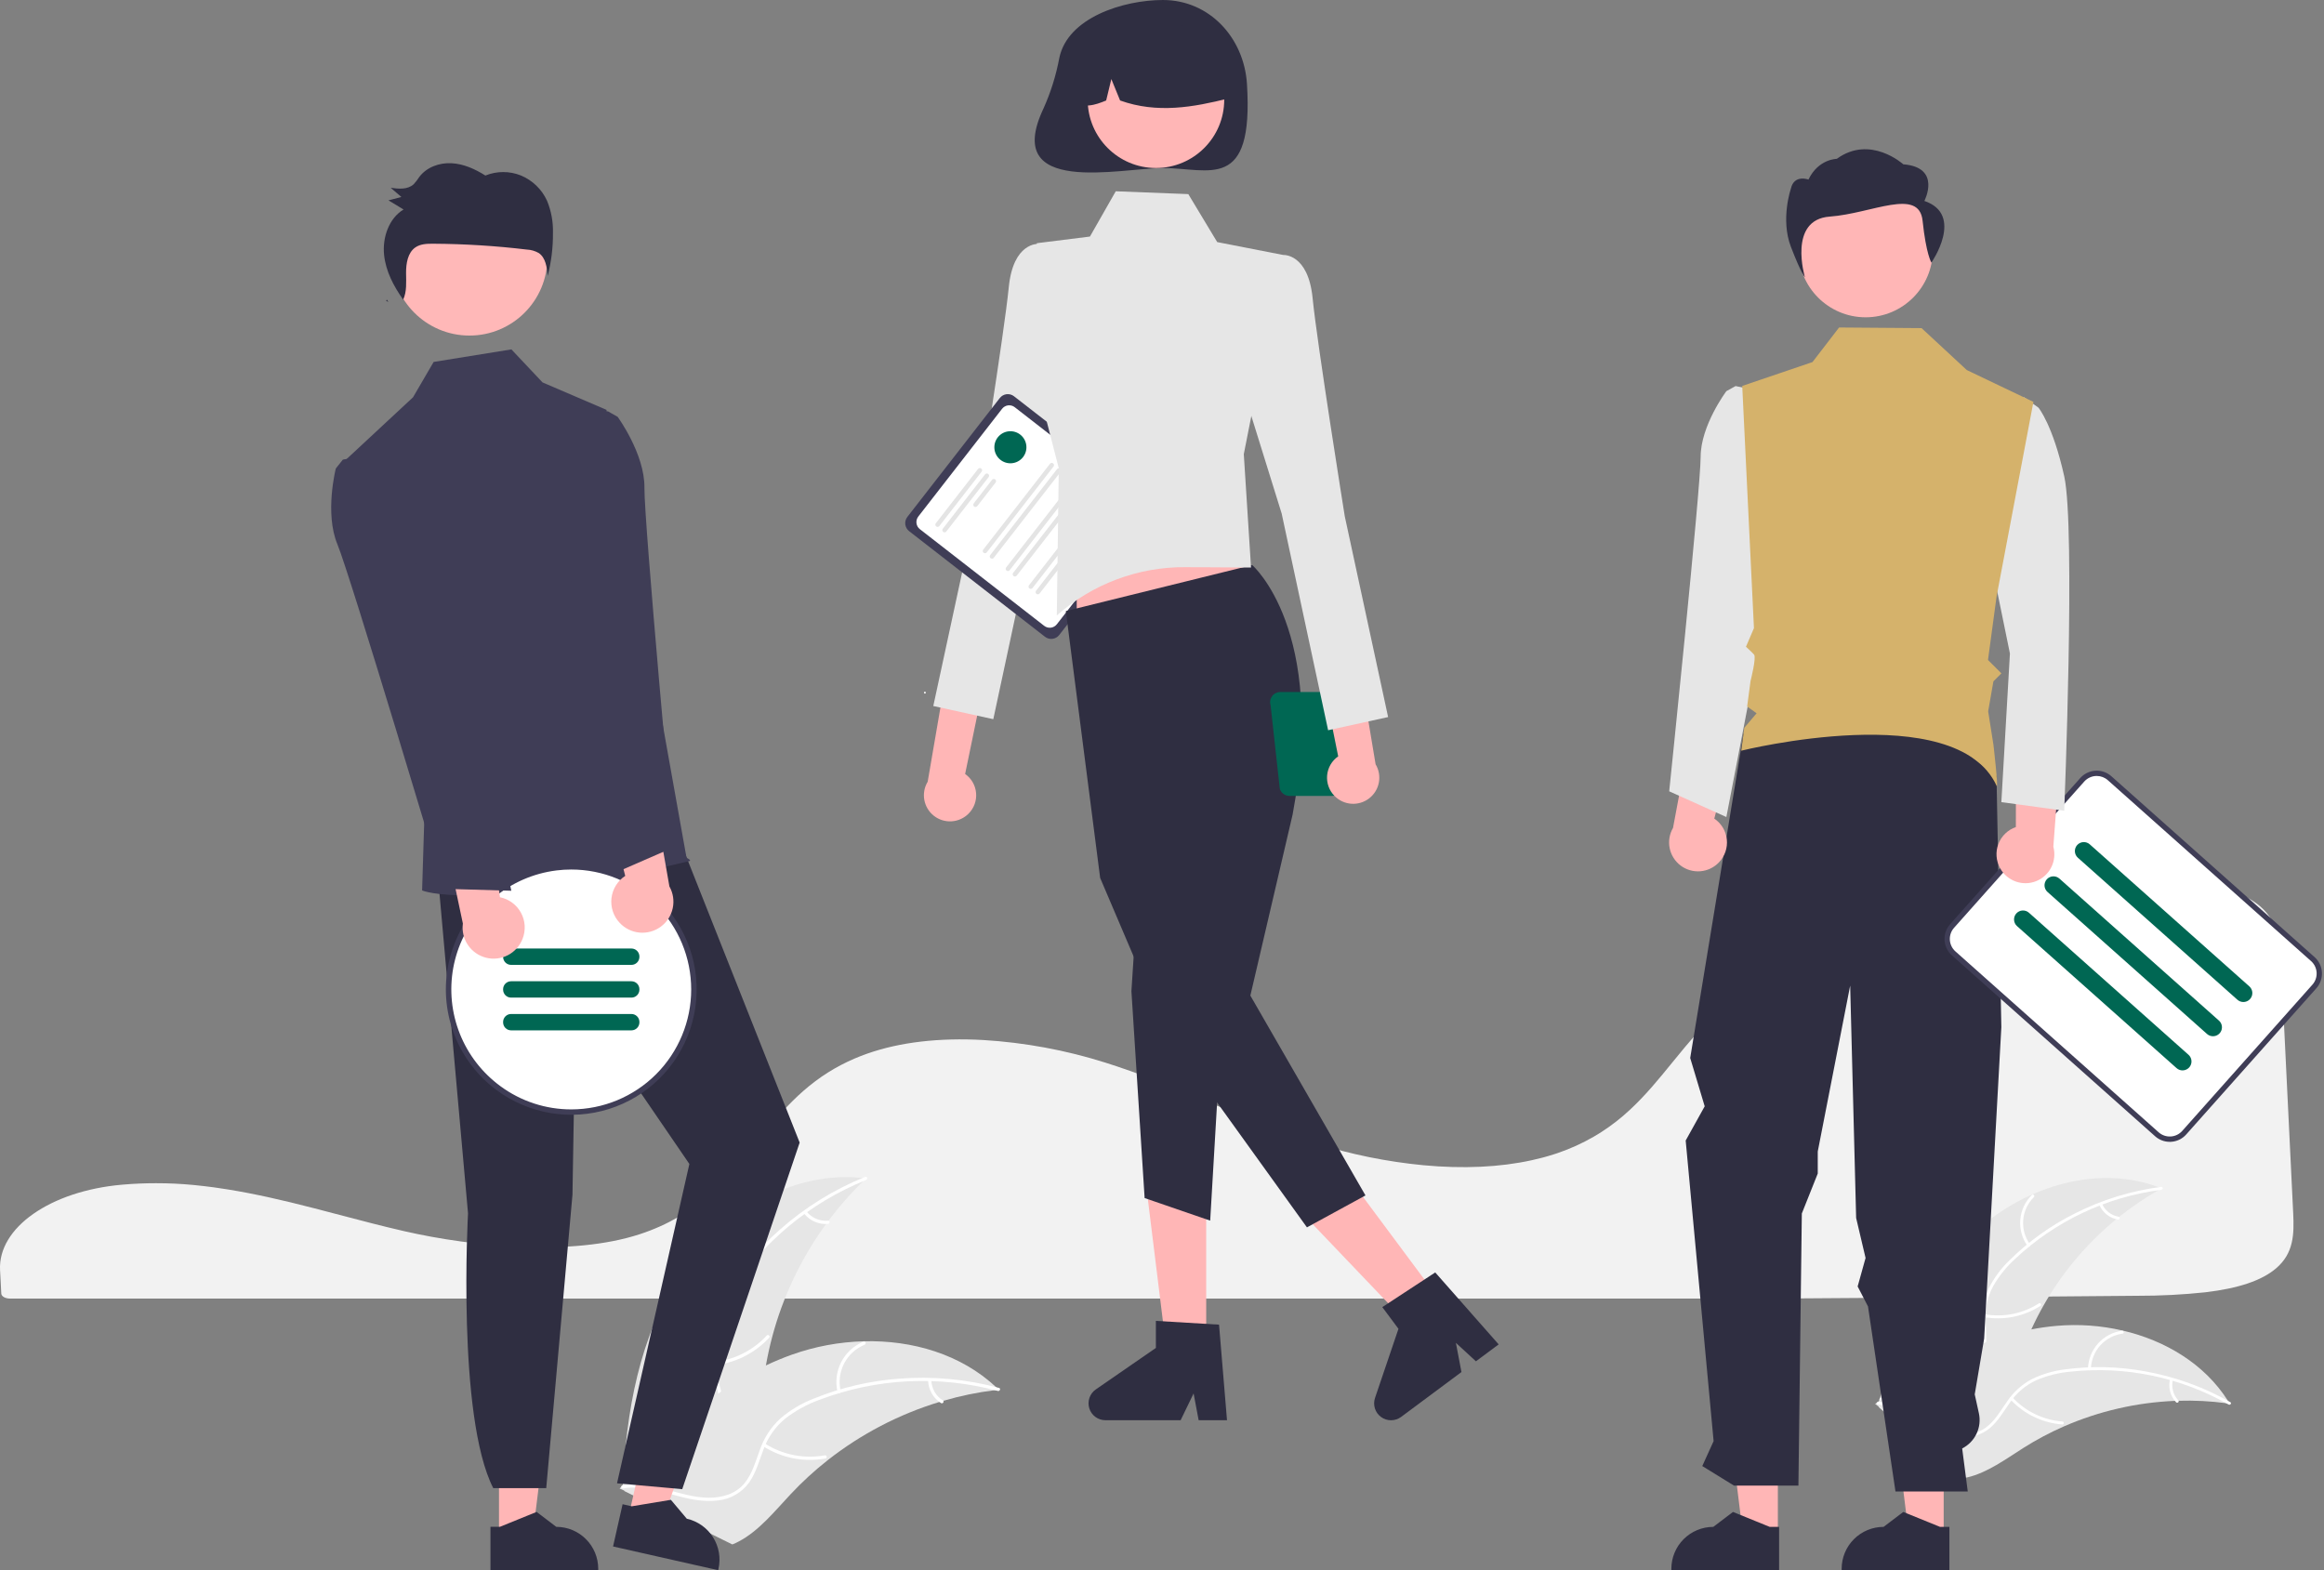<svg fill="none" save-fill="" version="1.1" viewBox="0 0 296 200" xmlns="http://www.w3.org/2000/svg">
 <rect x="0" y="0" width="296" height="200" fill="#808080" stroke="none"/>
 <g clip-path="url(#clip0_198_2891)">
  <path d="m19.902 150.71c-1.404 0-2.812 0.058-4.186 0.175l-0.2 0.017c-9.115 0.806-15.783 5.48-15.509 10.874l0.053 0.976c0.035 0.616 0.072 1.279 0.103 2.014 0.017 0.363 0.511 0.641 1.127 0.641h224.22c15.808-0.096 31.559-0.216 46.813-0.359 2.861 6e-3 5.72-0.142 8.565-0.444 4.239-0.501 7.181-1.496 8.995-3.04h1e-3c2.256-1.915 2.327-4.326 2.191-7.05-0.278-5.501-0.554-11.28-0.829-17.041-0.243-5.078-0.485-10.142-0.727-14.99-0.149-2.877-0.482-5.417-3.044-7.358-2.777-2.099-7.842-3.163-15.054-3.163-0.087 0-0.174 0-0.262 1e-3 -22.602 0.08-44.997 7.852-55.727 19.339-1.236 1.322-2.387 2.738-3.5 4.108-1.646 2.024-3.347 4.115-5.376 5.986-1.1 1.027-2.288 1.953-3.552 2.768-0.087 0.061-0.187 0.125-0.292 0.186-0.241 0.158-0.494 0.309-0.739 0.444-1.44 0.832-2.957 1.521-4.529 2.059l-0.159 0.054c-0.12 0.042-0.249 0.085-0.379 0.124-0.908 0.292-1.852 0.544-2.797 0.748-4.09 0.901-8.741 1.117-13.822 0.641-4.667-0.448-9.274-1.387-13.744-2.8-4.706-1.488-9.111-3.342-13.37-5.135-1.872-0.788-3.807-1.602-5.74-2.374-0.363-0.145-0.72-0.287-1.083-0.429-2.36-0.92-4.501-1.68-6.542-2.323-5.059-1.599-10.296-2.569-15.592-2.888-5.621-0.308-10.575 0.273-14.72 1.721-1.142 0.398-2.255 0.878-3.329 1.435-4.91 2.55-7.936 6.312-10.863 9.951-3.641 4.526-7.406 9.207-14.84 11.634-8.578 2.802-21.099 1.638-29.958-0.387-2.785-0.637-5.567-1.369-8.257-2.078-1.087-0.286-2.174-0.57-3.262-0.852-2.138-0.552-3.888-0.975-5.507-1.332l-0.512-0.114c-0.285-0.062-0.57-0.124-0.86-0.183-1.923-0.404-3.714-0.721-5.477-0.971l-0.417-0.061c-0.836-0.11-1.618-0.202-2.386-0.279l-0.306-0.03c-1.503-0.143-3.058-0.215-4.616-0.215z" fill="#F2F2F2"/>
  <path d="m251.76 156.73c6.309-5.685 15.693-8.544 23.564-5.356-8.074 4.483-14.303 11.677-17.583 20.311-1.253 3.334-2.3 7.172-5.382 8.957-1.918 1.111-4.304 1.165-6.454 0.629-2.151-0.536-4.122-1.611-6.066-2.675l-0.553-0.013c2.483-8.121 6.165-16.168 12.474-21.853z" fill="#E6E6E6"/>
  <g fill="#fff">
   <path d="m275.28 151.55c-6.971 0.901-13.482 3.975-18.606 8.787-1.122 1.016-2.076 2.203-2.828 3.516-0.691 1.304-1.021 2.768-0.955 4.242 0.034 1.375 0.228 2.778-0.073 4.137-0.164 0.694-0.473 1.345-0.907 1.911-0.433 0.566-0.982 1.034-1.609 1.373-1.54 0.885-3.307 1.164-5.044 1.377-1.929 0.237-3.936 0.452-5.606 1.534-0.202 0.131-0.394-0.191-0.192-0.322 2.905-1.882 6.581-1.197 9.705-2.453 1.457-0.587 2.747-1.616 3.203-3.171 0.399-1.361 0.201-2.808 0.154-4.2-0.086-1.436 0.182-2.872 0.779-4.182 0.683-1.347 1.59-2.569 2.683-3.612 2.422-2.388 5.204-4.38 8.246-5.903 3.461-1.758 7.197-2.911 11.047-3.409 0.238-0.03 0.24 0.344 3e-3 0.375z"/>
   <path d="m258.23 158.69c-0.69-0.969-1.014-2.152-0.912-3.338 0.101-1.186 0.621-2.297 1.466-3.135 0.171-0.169 0.442 0.089 0.27 0.258-0.788 0.78-1.272 1.815-1.364 2.919-0.092 1.105 0.213 2.206 0.862 3.105 0.14 0.195-0.182 0.386-0.322 0.191z"/>
   <path d="m252.78 167.4c2.396 0.424 4.864-0.07 6.911-1.384 0.203-0.131 0.395 0.191 0.192 0.321-2.133 1.364-4.702 1.873-7.194 1.426-0.238-0.043-0.145-0.406 0.091-0.363z"/>
   <path d="m267.72 153.32c0.189 0.431 0.482 0.808 0.853 1.098 0.37 0.289 0.807 0.482 1.271 0.561 0.238 0.04 0.145 0.402-0.092 0.363-0.512-0.09-0.994-0.303-1.404-0.622s-0.736-0.734-0.95-1.208c-0.023-0.043-0.03-0.093-0.018-0.141 0.012-0.047 0.042-0.089 0.083-0.115 0.043-0.025 0.094-0.033 0.142-0.021s0.089 0.043 0.115 0.085z"/>
  </g>
  <path d="m283.99 178.79c-0.149-0.021-0.298-0.041-0.45-0.06-2.008-0.266-4.035-0.369-6.06-0.308-0.156 3e-3 -0.315 7e-3 -0.471 0.014-4.877 0.201-9.675 1.305-14.149 3.257-1.779 0.778-3.497 1.691-5.138 2.73-2.266 1.435-4.609 3.171-7.143 3.756-0.263 0.064-0.531 0.112-0.8 0.143l-10.468-9.064c-0.013-0.032-0.029-0.063-0.042-0.095l-0.435-0.343c0.081-0.06 0.166-0.119 0.247-0.179 0.047-0.035 0.096-0.067 0.143-0.102 0.032-0.023 0.064-0.045 0.091-0.067 0.011-8e-3 0.022-0.015 0.03-0.02 0.028-0.022 0.056-0.04 0.081-0.06 0.475-0.336 0.954-0.67 1.435-1.001 2e-3 -2e-3 2e-3 -2e-3 7e-3 -3e-3 3.645-2.557 7.581-4.673 11.725-6.303 0.124-0.047 0.251-0.096 0.38-0.139 1.866-0.694 3.786-1.234 5.74-1.615 1.071-0.205 2.151-0.356 3.237-0.452 2.807-0.243 5.634-0.043 8.379 0.593 5.47 1.269 10.474 4.273 13.438 8.958 0.076 0.12 0.149 0.238 0.223 0.36z" fill="#E6E6E6"/>
  <g fill="#fff">
   <path d="m283.85 178.9c-6.109-3.478-13.159-4.942-20.147-4.186-1.508 0.136-2.984 0.509-4.375 1.105-1.337 0.624-2.482 1.595-3.316 2.812-0.801 1.118-1.491 2.355-2.55 3.26-0.548 0.455-1.187 0.788-1.874 0.979s-1.406 0.234-2.111 0.127c-1.763-0.22-3.342-1.061-4.857-1.937-1.683-0.972-3.415-2.009-5.4-2.151-0.24-0.017-0.199-0.389 0.041-0.372 3.452 0.246 5.975 3.006 9.226 3.884 1.516 0.409 3.166 0.364 4.467-0.603 1.138-0.846 1.85-2.121 2.651-3.261 0.796-1.198 1.874-2.184 3.14-2.87 1.356-0.664 2.816-1.094 4.316-1.269 3.372-0.448 6.793-0.363 10.138 0.252 3.822 0.68 7.5 2.009 10.873 3.929 0.209 0.119-0.015 0.419-0.222 0.301z"/>
   <path d="m265.94 174.34c0.032-1.19 0.486-2.329 1.281-3.215s1.879-1.461 3.058-1.621c0.239-0.032 0.299 0.338 0.06 0.37-1.098 0.147-2.108 0.682-2.847 1.509-0.738 0.826-1.157 1.889-1.18 2.997-6e-3 0.241-0.378 0.199-0.372-0.04z"/>
   <path d="m256.34 178.01c1.657 1.781 3.925 2.872 6.351 3.056 0.24 0.018 0.2 0.39-0.04 0.372-2.525-0.196-4.882-1.336-6.603-3.193-0.164-0.178 0.129-0.411 0.292-0.235z"/>
   <path d="m276.75 175.77c-0.108 0.458-0.101 0.935 0.021 1.389 0.121 0.455 0.354 0.872 0.677 1.214 0.166 0.175-0.127 0.409-0.292 0.235-0.355-0.38-0.611-0.841-0.747-1.343-0.135-0.501-0.146-1.029-0.031-1.535 7e-3 -0.049 0.032-0.093 0.07-0.124 0.039-0.031 0.087-0.046 0.136-0.042 0.05 5e-3 0.095 0.03 0.126 0.069 0.031 0.038 0.045 0.088 0.04 0.137z"/>
  </g>
  <path d="m86.598 162.38c5.166-7.836 14.408-13.504 23.713-12.284-7.389 7.041-12.049 16.469-13.156 26.615-0.413 3.914-0.464 8.311-3.264 11.078-1.742 1.721-4.279 2.443-6.728 2.468-2.449 0.024-4.856-0.577-7.232-1.174l-0.595 0.14c0.397-9.377 2.096-19.007 7.262-26.843z" fill="#E6E6E6"/>
  <g fill="#fff">
   <path d="m110.31 150.3c-7.205 2.903-13.313 8.003-17.455 14.575-0.917 1.399-1.607 2.933-2.046 4.547-0.377 1.586-0.322 3.244 0.159 4.802 0.419 1.462 1.017 2.908 1.073 4.446 0.017 0.787-0.132 1.57-0.439 2.296-0.306 0.725-0.763 1.378-1.339 1.915-1.401 1.376-3.213 2.166-5.012 2.877-1.997 0.79-4.084 1.578-5.569 3.2-0.18 0.196-0.474-0.095-0.295-0.291 2.583-2.821 6.705-3.111 9.697-5.324 1.396-1.032 2.489-2.492 2.544-4.283 0.048-1.566-0.567-3.058-1.004-4.534-0.491-1.512-0.605-3.122-0.33-4.689 0.355-1.631 0.986-3.19 1.864-4.61 1.926-3.227 4.348-6.132 7.177-8.607 3.213-2.843 6.888-5.116 10.867-6.719 0.247-0.1 0.353 0.3 0.108 0.399z"/>
   <path d="m94.066 162.68c-1.008-0.845-1.683-2.02-1.905-3.317-0.222-1.296 0.025-2.629 0.696-3.761 0.137-0.228 0.498-0.027 0.361 0.202-0.626 1.052-0.856 2.294-0.647 3.501s0.842 2.299 1.786 3.08c0.205 0.17-0.087 0.464-0.29 0.295z"/>
   <path d="m90.659 173.51c2.68-0.212 5.182-1.427 7.007-3.402 0.181-0.196 0.475 0.094 0.295 0.29-1.902 2.052-4.508 3.311-7.298 3.526-0.266 0.02-0.268-0.394-3e-3 -0.414z"/>
   <path d="m102.72 154.3c0.322 0.408 0.741 0.73 1.218 0.936 0.477 0.207 0.998 0.292 1.516 0.247 0.265-0.024 0.267 0.39 3e-3 0.414-0.573 0.046-1.148-0.048-1.675-0.275-0.528-0.227-0.992-0.58-1.352-1.027-0.037-0.04-0.059-0.092-0.059-0.146s0.02-0.107 0.057-0.147c0.039-0.039 0.091-0.061 0.146-0.061 0.054 0 0.107 0.021 0.146 0.059z"/>
  </g>
  <path d="m127.21 177.01c-0.165 0.019-0.33 0.039-0.498 0.061-2.222 0.274-4.418 0.728-6.566 1.357-0.167 0.046-0.336 0.095-0.501 0.146-5.16 1.571-9.984 4.087-14.226 7.419-1.687 1.328-3.27 2.781-4.736 4.349-2.025 2.165-4.048 4.674-6.595 6.005-0.264 0.142-0.537 0.267-0.816 0.375l-13.717-6.781c-0.023-0.032-0.049-0.06-0.072-0.091l-0.56-0.245c0.07-0.087 0.144-0.174 0.214-0.261 0.04-0.05 0.084-0.098 0.124-0.148 0.028-0.033 0.056-0.066 0.079-0.098 0.009-0.011 0.019-0.022 0.026-0.029 0.023-0.032 0.048-0.058 0.07-0.087 0.415-0.492 0.833-0.982 1.256-1.47 0.002-3e-3 0.002-3e-3 0.006-4e-3 3.232-3.71 6.803-7.183 10.787-10.004 0.12-0.084 0.241-0.172 0.367-0.254 1.803-1.262 3.706-2.373 5.69-3.325 1.088-0.517 2.202-0.979 3.337-1.384 2.934-1.04 6.014-1.613 9.126-1.696 6.204-0.165 12.391 1.656 16.865 5.842 0.114 0.107 0.225 0.213 0.338 0.323z" fill="#E6E6E6"/>
  <g fill="#fff">
   <path d="m127.09 177.17c-7.501-2.021-15.448-1.626-22.712 1.127-1.574 0.565-3.05 1.375-4.372 2.399-1.256 1.04-2.21 2.397-2.764 3.93-0.545 1.419-0.939 2.934-1.819 4.196-0.46 0.639-1.051 1.174-1.732 1.569s-1.439 0.641-2.223 0.723c-1.947 0.255-3.869-0.205-5.734-0.721-2.07-0.572-4.211-1.199-6.373-0.798-0.262 0.049-0.322-0.361-0.06-0.409 3.761-0.698 7.227 1.553 10.948 1.587 1.736 0.016 3.487-0.491 4.61-1.888 0.982-1.221 1.389-2.783 1.928-4.224 0.518-1.504 1.397-2.858 2.56-3.943 1.266-1.089 2.707-1.954 4.263-2.559 3.482-1.417 7.165-2.278 10.913-2.551 4.277-0.336 8.58 0.063 12.723 1.178 0.256 0.069 0.1 0.452-0.155 0.384z"/>
   <path d="m106.67 177.28c-0.297-1.281-0.128-2.627 0.476-3.795 0.603-1.169 1.603-2.085 2.819-2.584 0.247-0.101 0.414 0.278 0.168 0.378-1.134 0.463-2.065 1.317-2.625 2.406s-0.712 2.343-0.429 3.535c0.061 0.259-0.348 0.318-0.409 0.06z"/>
   <path d="m97.425 183.87c2.268 1.444 4.998 1.98 7.643 1.501 0.262-0.047 0.323 0.362 0.061 0.41-2.754 0.493-5.593-0.071-7.95-1.579-0.225-0.144 0.023-0.475 0.247-0.332z"/>
   <path d="m118.62 175.79c0.012 0.52 0.152 1.028 0.409 1.481 0.256 0.452 0.621 0.833 1.062 1.109 0.226 0.141-0.022 0.472-0.247 0.332-0.485-0.307-0.887-0.729-1.172-1.228s-0.443-1.06-0.461-1.634c-6e-3 -0.054 9e-3 -0.108 0.041-0.152 0.032-0.043 0.08-0.073 0.134-0.082 0.054-8e-3 0.109 6e-3 0.153 0.038 0.044 0.033 0.073 0.082 0.081 0.136z"/>
  </g>
  <path d="m123.36 103.64c0.343-0.341 0.606-0.753 0.773-1.207 0.166-0.454 0.231-0.939 0.189-1.421-0.041-0.482-0.188-0.949-0.429-1.368-0.241-0.419-0.571-0.78-0.967-1.058l5.399-26.13-5.825 1.838-4.344 25.278c-0.422 0.696-0.575 1.523-0.428 2.324 0.147 0.8 0.582 1.52 1.224 2.021 0.641 0.501 1.444 0.75 2.257 0.698 0.812-0.051 1.577-0.398 2.151-0.976z" fill="#FFB6B6"/>
  <path d="m135.84 33.793-3.608-2.724s-3.183-0.225-3.747 5.515c-0.563 5.74-4.093 27.771-4.093 27.771l-5.521 25.573 7.643 1.678 5.913-27.598 5.92-19.04-2.507-11.176z" fill="#E6E6E6"/>
  <path d="m133.1 81.112-17.309-13.458c-0.269-0.21-0.445-0.519-0.487-0.858-0.042-0.339 0.051-0.681 0.261-0.951l11.776-15.146c0.21-0.27 0.519-0.445 0.858-0.487 0.339-0.043 0.681 0.051 0.951 0.261l17.309 13.458c0.269 0.21 0.444 0.519 0.487 0.858 0.042 0.339-0.052 0.681-0.261 0.951l-11.776 15.145c-0.21 0.27-0.519 0.445-0.858 0.487-0.339 0.042-0.681-0.051-0.951-0.261z" fill="#3F3D56"/>
  <path d="m133 79.719-15.84-12.316c-0.239-0.187-0.395-0.461-0.432-0.762-0.038-0.301 0.045-0.605 0.231-0.845l10.676-13.73c0.187-0.239 0.461-0.395 0.762-0.433s0.605 0.046 0.844 0.232l15.84 12.316c0.24 0.186 0.395 0.46 0.433 0.761 0.038 0.301-0.046 0.605-0.232 0.845l-10.675 13.73c-0.187 0.239-0.461 0.395-0.762 0.433s-0.605-0.046-0.845-0.232z" fill="#fff"/>
  <g fill="#E4E4E4">
   <path d="m119.24 67.053c-0.06-0.047-0.098-0.115-0.108-0.19-9e-3 -0.075 0.012-0.151 0.058-0.211l5.386-6.926c0.046-0.06 0.115-0.099 0.19-0.108 0.037-0.005 0.075-2e-3 0.111 8e-3 0.037 0.01 0.071 0.027 0.1 0.05 0.03 0.023 0.055 0.052 0.073 0.084 0.019 0.033 0.031 0.069 0.036 0.106 4e-3 0.037 1e-3 0.075-8e-3 0.111-0.01 0.036-0.027 0.07-0.051 0.1l-5.385 6.926c-0.047 0.06-0.115 0.099-0.191 0.108-0.075 0.009-0.151-0.011-0.211-0.058z"/>
   <path d="m120.13 67.747c-0.059-0.047-0.098-0.115-0.108-0.19-9e-3 -0.075 0.012-0.151 0.058-0.211l5.386-6.926c0.046-0.06 0.115-0.099 0.19-0.108 0.075-0.009 0.151 0.011 0.211 0.058s0.099 0.115 0.109 0.19c9e-3 0.075-0.012 0.151-0.058 0.211l-5.386 6.926c-0.047 0.06-0.115 0.099-0.19 0.108-0.076 0.009-0.152-0.011-0.212-0.058z"/>
   <path d="m124.07 64.517c-0.06-0.047-0.098-0.115-0.108-0.19-9e-3 -0.075 0.012-0.151 0.058-0.211l2.335-3.002c0.023-0.03 0.051-0.055 0.084-0.073 0.033-0.019 0.069-0.031 0.106-0.035s0.075-2e-3 0.111 0.008c0.037 0.01 0.071 0.027 0.1 0.05 0.03 0.023 0.055 0.052 0.074 0.085 0.018 0.033 0.03 0.069 0.035 0.106 4e-3 0.037 2e-3 0.075-8e-3 0.112-0.01 0.036-0.027 0.07-0.051 0.1l-2.334 3.002c-0.047 0.06-0.115 0.099-0.191 0.108-0.075 0.009-0.151-0.011-0.211-0.058z"/>
   <path d="m125.28 70.409c-0.06-0.047-0.099-0.115-0.108-0.19-0.01-0.075 0.011-0.151 0.058-0.211l8.502-10.935c0.023-0.03 0.052-0.054 0.084-0.073 0.033-0.019 0.069-0.031 0.106-0.035 0.038-0.005 0.075-2e-3 0.112 8e-3 0.036 0.01 0.07 0.027 0.099 0.05 0.03 0.023 0.055 0.052 0.074 0.084 0.018 0.033 0.03 0.069 0.035 0.106 4e-3 0.037 2e-3 0.075-8e-3 0.111s-0.027 0.07-0.05 0.1l-8.503 10.935c-0.046 0.06-0.115 0.099-0.19 0.108s-0.151-0.011-0.211-0.058z"/>
   <path d="m126.17 71.103c-0.059-0.047-0.098-0.115-0.108-0.19-9e-3 -0.075 0.012-0.151 0.058-0.211l8.502-10.935c0.024-0.03 0.052-0.054 0.085-0.073 0.033-0.018 0.069-0.03 0.106-0.035 0.037-0.005 0.075-0.002 0.111 8e-3 0.036 0.01 0.07 0.027 0.1 0.05 0.03 0.023 0.055 0.052 0.073 0.084 0.019 0.033 0.031 0.069 0.035 0.106 5e-3 0.037 2e-3 0.075-8e-3 0.111s-0.027 0.07-0.05 0.1l-8.502 10.935c-0.047 0.06-0.115 0.099-0.19 0.108-0.076 0.009-0.152-0.011-0.212-0.058z"/>
   <path d="m128.2 72.679c-0.06-0.047-0.099-0.115-0.108-0.19-0.01-0.075 0.011-0.151 0.058-0.211l8.502-10.935c0.023-0.03 0.052-0.054 0.084-0.073 0.033-0.019 0.069-0.03 0.106-0.035s0.075-2e-3 0.112 8e-3c0.036 0.01 0.07 0.027 0.099 0.05 0.03 0.023 0.055 0.052 0.073 0.084 0.019 0.033 0.031 0.069 0.036 0.106 4e-3 0.037 2e-3 0.075-8e-3 0.111-0.01 0.036-0.027 0.07-0.05 0.1l-8.503 10.935c-0.046 0.06-0.115 0.099-0.19 0.108-0.075 0.009-0.151-0.011-0.211-0.058z"/>
   <path d="m129.09 73.373c-0.059-0.047-0.098-0.115-0.108-0.19-9e-3 -0.075 0.012-0.151 0.058-0.211l8.502-10.935c0.023-0.03 0.052-0.054 0.085-0.073 0.032-0.019 0.068-0.031 0.106-0.035 0.037-0.005 0.075-2e-3 0.111 8e-3 0.036 0.01 0.07 0.027 0.1 0.05s0.054 0.052 0.073 0.084c0.019 0.033 0.031 0.069 0.035 0.106 5e-3 0.037 2e-3 0.075-8e-3 0.111-0.01 0.036-0.027 0.07-0.05 0.1l-8.502 10.935c-0.047 0.06-0.115 0.099-0.19 0.108-0.076 0.009-0.152-0.011-0.212-0.058z"/>
   <path d="m131.11 74.948c-0.06-0.047-0.098-0.115-0.108-0.19-9e-3 -0.075 0.012-0.151 0.058-0.211l8.502-10.935c0.023-0.03 0.052-0.054 0.085-0.073 0.032-0.018 0.068-0.03 0.106-0.035 0.037-0.005 0.075-0.002 0.111 8e-3 0.036 0.01 0.07 0.027 0.1 0.05 0.029 0.023 0.054 0.052 0.073 0.084 0.018 0.033 0.03 0.069 0.035 0.106s2e-3 0.075-8e-3 0.111c-0.01 0.036-0.027 0.07-0.05 0.1l-8.502 10.935c-0.047 0.06-0.115 0.099-0.191 0.108-0.075 0.009-0.151-0.011-0.211-0.058z"/>
   <path d="m132.01 75.642c-0.059-0.047-0.098-0.115-0.108-0.19-9e-3 -0.075 0.012-0.151 0.058-0.211l8.502-10.935c0.047-0.06 0.115-0.098 0.191-0.108 0.075-0.009 0.151 0.012 0.21 0.058 0.06 0.046 0.099 0.115 0.109 0.19 9e-3 0.075-0.012 0.151-0.058 0.211l-8.502 10.935c-0.047 0.06-0.115 0.099-0.19 0.108-0.076 0.009-0.152-0.011-0.212-0.058z"/>
  </g>
  <path d="m117.8 88.341c0.065 0 0.118-0.053 0.118-0.117s-0.053-0.117-0.118-0.117-0.117 0.053-0.117 0.117 0.052 0.117 0.117 0.117z" fill="#fff"/>
  <path d="m134.92 7.386c-0.413 2.22-1.091 4.383-2.019 6.442-5.311 11.236 9.815 7.574 15.22 7.574 5.91 0 11.565 3.108 10.701-10.701-0.369-5.899-4.791-10.701-10.701-10.701-5.048 0-12.146 2.244-13.201 7.386z" fill="#2F2E41"/>
  <path d="m153.63 172.18h-5.035l-2.396-19.422h7.431v19.422z" fill="#FFB6B6"/>
  <path d="m156.28 180.9h-3.611l-0.645-3.41-1.651 3.41h-9.577c-0.459 0-0.906-0.147-1.276-0.419s-0.643-0.655-0.78-1.093c-0.136-0.439-0.129-0.909 0.021-1.343 0.149-0.434 0.434-0.809 0.812-1.07l7.648-5.282v-3.447l8.044 0.481 1.015 12.173z" fill="#2F2E41"/>
  <path d="m183.54 165.82-4.041 3.004-13.512-14.155 5.963-4.435 11.59 15.586z" fill="#FFB6B6"/>
  <path d="m190.88 171.24-2.897 2.154-2.552-2.351 0.71 3.721-7.686 5.715c-0.368 0.274-0.814 0.423-1.274 0.425-0.459 3e-3 -0.906-0.142-1.278-0.412-0.371-0.27-0.646-0.652-0.785-1.089-0.138-0.438-0.134-0.908 0.014-1.343l2.985-8.803-2.057-2.765 6.742-4.415 8.078 9.163z" fill="#2F2E41"/>
  <path d="m137.14 82.792 23.903-3.723-4.754-14.3h-19.149v18.023z" fill="#FFB6B6"/>
  <path d="m159.49 71.972s9.554 8.254 5.145 31.784l-5.381 23.056 14.662 25.455-7.455 4.067-18.069-25.113-8.268-19.394-4.373-33.99 23.739-5.865z" fill="#2F2E41"/>
  <path d="m144.68 117.35-0.575 8.899 1.682 26.353 8.351 2.876 1.582-27.002-11.04-11.126z" fill="#2F2E41"/>
  <path d="m142.11 24.364 9.24 0.36 3.682 6.112 8.402 1.64-5.016 25.373 0.922 14.442-8.365-0.051c-6.029-0.037-11.859 2.154-16.373 6.151l0.251-18.747-3.599-13.994 0.809-14.674 6.759-0.845 3.288-5.768z" fill="#E6E6E6"/>
  <path d="m147.23 21.4c4.803 0 8.696-3.893 8.696-8.696 0-4.803-3.893-8.696-8.696-8.696s-8.696 3.893-8.696 8.696c0 4.803 3.893 8.696 8.696 8.696z" fill="#FFB6B6"/>
  <path d="m141.33 3.84c1.524-0.929 3.27-1.431 5.054-1.455 1.785-0.024 3.543 0.433 5.09 1.321 1.548 0.888 2.829 2.176 3.708 3.729 0.88 1.553 1.326 3.313 1.292 5.098-4.431 1.113-9.086 1.964-13.811 0.266l-1.116-2.731-0.658 2.733c-1.439 0.588-2.882 1.086-4.324-0.006-0.059-1.779 0.35-3.543 1.186-5.114 0.837-1.572 2.071-2.896 3.579-3.841z" fill="#2F2E41"/>
  <path d="m161.83 89.824 1.172 10.638c0.082 0.265 0.246 0.498 0.47 0.663 0.223 0.165 0.494 0.254 0.771 0.254h5.404c0.277 0 0.548-0.089 0.771-0.254 0.224-0.165 0.388-0.398 0.47-0.663l0.971-8.154c0.28 0.137 0.589 0.206 0.901 0.201s0.619-0.085 0.894-0.231c0.276-0.147 0.512-0.357 0.691-0.613 0.178-0.256 0.293-0.551 0.336-0.86 0.042-0.309 0.011-0.624-0.092-0.919s-0.275-0.561-0.501-0.776c-0.226-0.215-0.499-0.374-0.799-0.463-0.299-0.089-0.615-0.106-0.922-0.049-0.121-0.143-0.272-0.258-0.442-0.337-0.17-0.079-0.355-0.119-0.543-0.119h-8.311c-0.203 0-0.403 0.048-0.585 0.139-0.181 0.091-0.339 0.224-0.459 0.388-0.121 0.164-0.202 0.353-0.236 0.553-0.034 0.2-0.021 0.406 0.039 0.6zm10.199 1.933 0.594-1.933c0.069-0.223 0.076-0.461 0.02-0.687 0.025-0.001 0.049-0.008 0.075-0.008 0.373 0 0.732 0.148 0.996 0.412 0.264 0.264 0.412 0.622 0.412 0.996 0 0.373-0.148 0.732-0.412 0.996-0.264 0.264-0.623 0.412-0.996 0.412-0.242-0.002-0.48-0.066-0.689-0.188z" fill="#006753"/>
  <path d="m169.98 101.39c-0.341-0.343-0.603-0.756-0.767-1.211-0.164-0.455-0.226-0.94-0.182-1.422 0.044-0.481 0.193-0.948 0.436-1.365 0.244-0.418 0.576-0.777 0.973-1.053l-5.266-26.157 5.815 1.867 4.216 25.3c0.418 0.698 0.566 1.526 0.416 2.326-0.151 0.8-0.59 1.516-1.234 2.014s-1.448 0.743-2.261 0.688c-0.812-0.056-1.575-0.407-2.146-0.988z" fill="#FFB6B6"/>
  <path d="m159.83 35.201 3.608-2.724s3.183-0.225 3.747 5.515c0.564 5.74 4.094 27.771 4.094 27.771l5.521 25.573-7.643 1.678-5.914-27.598-5.92-19.04 2.507-11.176z" fill="#E6E6E6"/>
  <path d="m128.69 59.011c1.128 0 2.042-0.914 2.042-2.042 0-1.128-0.914-2.042-2.042-2.042-1.129 0-2.043 0.914-2.043 2.042 0 1.128 0.914 2.042 2.043 2.042z" fill="#006753"/>
  <path d="m63.555 195.87h4.257l2.025-16.419-6.282 1e-3 7e-4 16.418z" fill="#FFB6B6"/>
  <path d="m62.469 194.48h1.198l4.678-1.902 2.507 1.902h3e-4c1.417 0 2.776 0.563 3.777 1.565 1.002 1.001 1.565 2.36 1.565 3.777v0.174h-13.725l-3e-4 -5.516z" fill="#2F2E41"/>
  <path d="m80.05 193.19 4.152 0.938 5.592-15.569-6.128-1.384-3.616 16.015z" fill="#FFB6B6"/>
  <path d="m79.297 191.6 1.169 0.264 4.982-0.826 2.026 2.408h3e-4c1.382 0.312 2.583 1.161 3.34 2.358 0.756 1.198 1.006 2.648 0.694 4.03l-0.038 0.169-13.388-3.023 1.215-5.38z" fill="#2F2E41"/>
  <path d="m55.762 111.42 3.849 43.126s-1.442 25.89 3.212 35.001h6.749l3.342-37.366 0.42-25.08 14.47 21.159-9.216 40.676 8.307 0.743 14.956-44.143-16.431-41.44-29.657 7.324z" fill="#2F2E41"/>
  <path d="m59.794 42.743c5.482 0 9.927-4.444 9.927-9.927s-4.444-9.927-9.927-9.927-9.927 4.444-9.927 9.927 4.444 9.927 9.927 9.927z" fill="#FFB8B8"/>
  <path d="m77.244 52.203-8.144-3.494-3.964-4.205-9.904 1.597-2.628 4.505-8.506 7.91 9.966 45.062-0.302 9.842s6.379 2.871 34.041-3.74c0.332-0.079-0.363-0.427-0.363-0.427l-10.197-57.05z" fill="#3F3D56"/>
  <path d="m49.471 38.449c-0.069-0.094-0.138-0.19-0.205-0.286-0.027 0.058-0.049 0.117-0.08 0.173l0.286 0.112z" fill="#2F2E41"/>
  <path d="m69.668 25.556c-0.664-1.446-1.847-2.588-3.314-3.202-1.455-0.587-3.08-0.585-4.534 0.004-1.312-0.829-2.771-1.486-4.306-1.568-1.536-0.082-3.159 0.488-4.106 1.742-0.211 0.331-0.451 0.643-0.717 0.932-0.761 0.704-1.917 0.603-2.928 0.459 0.454 0.389 0.907 0.777 1.361 1.166-0.549 0.143-1.098 0.287-1.647 0.43 0.641 0.389 1.281 0.777 1.922 1.166-1.86 1.116-2.705 3.553-2.482 5.765 0.211 2.095 1.223 4.011 2.432 5.713 0.482-1.018 0.378-2.236 0.37-3.382-0.008-1.211 0.206-2.587 1.177-3.264 0.655-0.457 1.497-0.477 2.286-0.473 3.982 0.022 7.96 0.27 11.915 0.744 0.536 0.023 1.06 0.175 1.525 0.442 0.875 0.597 1.045 1.828 1.133 2.908 0.462-1.783 0.688-3.62 0.672-5.462 0.039-1.412-0.22-2.817-0.759-4.122z" fill="#2F2E41"/>
  <path d="m72.759 141.65c8.629 0 15.624-6.995 15.624-15.624s-6.995-15.624-15.624-15.624-15.624 6.995-15.624 15.624 6.995 15.624 15.624 15.624z" fill="#fff"/>
  <path d="m72.759 110.06c-0.803 0-1.605 0.06-2.399 0.181-0.406 0.059-0.802 0.135-1.194 0.229-2.882 0.664-5.524 2.116-7.629 4.194s-3.591 4.7-4.293 7.574c-0.702 2.873-0.591 5.885 0.319 8.7 0.91 2.814 2.584 5.32 4.836 7.238 0.267 0.226 0.538 0.445 0.819 0.653 2.027 1.511 4.384 2.52 6.877 2.942 2.493 0.423 5.05 0.247 7.462-0.512s4.609-2.08 6.41-3.854c1.802-1.774 3.156-3.951 3.952-6.351s1.01-4.954 0.626-7.453-1.357-4.871-2.837-6.921c-1.48-2.05-3.426-3.719-5.677-4.87-2.251-1.151-4.744-1.751-7.272-1.75zm0 31.248c-3.248 4e-3 -6.412-1.034-9.027-2.961-0.285-0.209-0.559-0.424-0.826-0.653-2.194-1.851-3.821-4.282-4.696-7.015-0.875-2.734-0.962-5.658-0.251-8.439 0.711-2.78 2.192-5.304 4.271-7.281 2.08-1.978 4.675-3.329 7.488-3.899 0.389-0.08 0.778-0.142 1.173-0.191 0.62-0.077 1.244-0.115 1.868-0.115 4.052 0 7.937 1.61 10.802 4.475 2.865 2.865 4.474 6.751 4.474 10.802 0 4.052-1.609 7.938-4.474 10.803-2.865 2.865-6.751 4.474-10.802 4.474z" fill="#3F3D56"/>
  <g fill="#006753">
   <path d="m65.096 122.9h15.327c0.561 0 1.017-0.455 1.017-1.016v-0.05c0-0.562-0.455-1.017-1.017-1.017h-15.327c-0.561 0-1.017 0.455-1.017 1.017v0.05c0 0.561 0.455 1.016 1.017 1.016z"/>
   <path d="m65.096 127.07h15.327c0.561 0 1.017-0.455 1.017-1.017v-0.05c0-0.561-0.455-1.016-1.017-1.016h-15.327c-0.561 0-1.017 0.455-1.017 1.016v0.05c0 0.562 0.455 1.017 1.017 1.017z"/>
   <path d="m65.096 131.24h15.327c0.561 0 1.017-0.455 1.017-1.016v-0.05c0-0.562-0.455-1.017-1.017-1.017h-15.327c-0.561 0-1.017 0.455-1.017 1.017v0.05c0 0.561 0.455 1.016 1.017 1.016z"/>
  </g>
  <path d="m247.56 195.34h-4.463l-2.124-17.216h6.588l-1e-3 17.216z" fill="#FFB6B6"/>
  <path d="m226.44 195.34h-4.463l-2.124-17.216h6.588l-1e-3 17.216z" fill="#FFB6B6"/>
  <g fill="#2F2E41">
   <path d="m226.6 200-13.725-1e-3v-0.173c0-1.417 0.563-2.776 1.565-3.777 1.002-1.002 2.36-1.565 3.777-1.565h1e-3l2.507-1.902 4.677 1.902h1.198v5.516z"/>
   <path d="m248.29 200-13.726-1e-3v-0.173c1e-3 -1.417 0.563-2.776 1.565-3.777 1.002-1.002 2.361-1.565 3.778-1.565l2.507-1.902 4.678 1.902h1.198v5.516z"/>
   <path d="m222.06 93.456-6.784 41.304 1.846 6.155-2.422 4.36 3.557 38.283-1.444 3.179 4.035 2.488h8.21l0.435-34.658 2.028-5.088v-2.805l4.129-21.134 0.76 29.597 1.201 5.096-1.009 3.629 1.318 2.542 3.501 23.576h9.206l-0.712-5.485c0.801-0.406 1.446-1.067 1.831-1.879s0.49-1.729 0.297-2.606l-0.528-2.405 1.201-7.108 2.188-39.657-0.617-31.998-10.769-8.235-21.458 2.849z"/>
  </g>
  <path d="m237.62 40.416c4.724 0 8.553-3.829 8.553-8.553 0-4.724-3.829-8.553-8.553-8.553s-8.553 3.829-8.553 8.553c0 4.724 3.829 8.553 8.553 8.553z" fill="#FFB6B6"/>
  <path d="m218.93 109.85c0.372-0.384 0.655-0.846 0.83-1.352 0.174-0.506 0.236-1.044 0.18-1.576s-0.228-1.046-0.504-1.505c-0.276-0.458-0.649-0.851-1.093-1.15l3.326-12.577-6.407 2.155-2.176 11.613c-0.453 0.78-0.604 1.698-0.425 2.581s0.676 1.67 1.396 2.211 1.614 0.8 2.512 0.726 1.738-0.474 2.361-1.126z" fill="#FFB6B6"/>
  <path d="m222.43 49.46-1.376-0.285-1.173 0.649s-3.276 4.369-3.276 8.373c0 4.005-4.005 42.596-4.005 42.596l7.281 3.276 5.825-30.217-3.276-24.392z" fill="#E6E6E6"/>
  <path d="m245.1 25.593s2.237-4.277-2.685-4.665c0 0-4.195-3.806-8.472-0.696 0 0-2.332 0-3.608 2.64 0 0-1.834-0.696-2.238 1.166 0 0-1.342 3.888 0 7.387 1.343 3.499 1.789 3.888 1.789 3.888s-2.206-7.336 3.163-7.724c5.37-0.389 11.378-3.744 11.825 0.532 0.448 4.276 1.121 5.33 1.121 5.33s4.25-6.108-0.895-7.857z" fill="#2F2E41"/>
  <path d="m276.35 145.27c-0.646 1e-3 -1.269-0.237-1.75-0.668l-25.884-23.041c-0.521-0.465-0.837-1.118-0.878-1.816-0.04-0.698 0.198-1.383 0.662-1.906l16.581-18.627c0.466-0.522 1.119-0.837 1.817-0.878s1.383 0.197 1.906 0.662l25.884 23.041c0.522 0.465 0.838 1.118 0.879 1.817 0.041 0.698-0.198 1.383-0.663 1.905l-16.581 18.628c-0.23 0.259-0.509 0.47-0.82 0.621-0.312 0.151-0.651 0.239-0.997 0.258-0.052 3e-3 -0.104 5e-3 -0.156 5e-3z" fill="#fff"/>
  <path d="m276.35 145.44c-0.687 1e-3 -1.35-0.252-1.862-0.71l-25.883-23.041c-0.556-0.495-0.892-1.19-0.935-1.933s0.21-1.472 0.704-2.029l16.582-18.627c0.495-0.555 1.19-0.891 1.933-0.934s1.472 0.21 2.029 0.704l25.884 23.042c0.555 0.494 0.892 1.19 0.935 1.933s-0.211 1.472-0.705 2.028l-16.582 18.628c-0.244 0.276-0.541 0.501-0.873 0.661-0.332 0.161-0.692 0.254-1.06 0.275-0.056 2e-3 -0.111 4e-3 -0.167 4e-3zm-9.297-46.602c-0.301-6e-4 -0.598 0.062-0.872 0.185s-0.519 0.302-0.719 0.527l-16.581 18.628c-0.375 0.422-0.567 0.975-0.534 1.538 0.032 0.564 0.287 1.091 0.708 1.467l25.884 23.041c0.209 0.186 0.452 0.328 0.716 0.42s0.544 0.131 0.823 0.115 0.552-0.088 0.803-0.209c0.252-0.122 0.477-0.292 0.663-0.501l16.581-18.628c0.376-0.421 0.568-0.974 0.535-1.538-0.032-0.563-0.288-1.091-0.709-1.466l-25.884-23.041c-0.389-0.347-0.893-0.538-1.414-0.538z" fill="#3F3D56"/>
  <g fill="#006753">
   <path d="m285.73 127.63c-0.28 1e-3 -0.549-0.102-0.758-0.288l-20.318-18.086c-0.112-0.1-0.204-0.22-0.27-0.355s-0.104-0.282-0.113-0.432 0.012-0.3 0.061-0.442c0.049-0.141 0.126-0.272 0.226-0.384 0.099-0.113 0.22-0.204 0.356-0.269 0.135-0.065 0.282-0.103 0.432-0.112 0.149-8e-3 0.3 0.013 0.441 0.063 0.142 0.049 0.272 0.126 0.384 0.227l20.318 18.086c0.173 0.154 0.295 0.356 0.35 0.581s0.04 0.461-0.042 0.677c-0.083 0.216-0.229 0.402-0.419 0.533-0.191 0.132-0.417 0.202-0.648 0.201z"/>
   <path d="m281.86 131.99c-0.279 0-0.549-0.102-0.758-0.288l-20.317-18.087c-0.112-0.099-0.203-0.22-0.269-0.355-0.065-0.135-0.103-0.281-0.112-0.431-8e-3 -0.149 0.012-0.299 0.062-0.44 0.049-0.142 0.126-0.272 0.225-0.384 0.1-0.112 0.22-0.203 0.355-0.268 0.135-0.066 0.282-0.104 0.431-0.112 0.15-9e-3 0.299 0.012 0.441 0.061 0.141 0.049 0.272 0.126 0.384 0.225l20.318 18.087c0.173 0.154 0.295 0.356 0.349 0.581 0.055 0.225 0.041 0.461-0.042 0.677-0.082 0.216-0.228 0.402-0.419 0.533-0.19 0.131-0.416 0.201-0.648 0.201z"/>
   <path d="m277.98 136.34c-0.279 1e-3 -0.549-0.102-0.758-0.289l-20.318-18.086c-0.112-0.099-0.203-0.22-0.269-0.355-0.065-0.135-0.103-0.281-0.112-0.431-9e-3 -0.149 0.012-0.299 0.061-0.441s0.126-0.272 0.226-0.384c0.099-0.112 0.22-0.203 0.355-0.269 0.135-0.065 0.282-0.103 0.431-0.112 0.15-8e-3 0.3 0.013 0.442 0.062 0.141 0.05 0.272 0.126 0.383 0.226l20.318 18.087c0.173 0.153 0.295 0.356 0.35 0.581 0.055 0.224 0.04 0.46-0.042 0.677-0.082 0.216-0.228 0.402-0.419 0.533-0.19 0.131-0.416 0.201-0.648 0.201z"/>
  </g>
  <path d="m254.75 110.59c-0.261-0.468-0.416-0.987-0.454-1.521-0.039-0.533 0.04-1.069 0.231-1.569s0.489-0.952 0.874-1.324c0.384-0.373 0.846-0.656 1.352-0.831l0.022-13.009 5.637 3.731-0.885 11.782c0.237 0.87 0.147 1.796-0.253 2.603s-1.083 1.44-1.918 1.778c-0.836 0.337-1.766 0.357-2.615 0.055-0.849-0.303-1.557-0.906-1.991-1.695z" fill="#FFB6B6"/>
  <path d="m255.27 53.025 2.519-2.428 1.85 1.335s1.82 2.184 3.276 8.738c1.457 6.553 0 42.596 0 42.596l-8.009-1.093 1.092-18.931-3.276-16.019 2.548-14.198z" fill="#E6E6E6"/>
  <path d="m258.99 51.189-8.485-4.053-5.761-5.343-10.505-0.079-3.389 4.405-8.947 3.039 1.492 30.849-1.017 2.372s0.708 0.64 1.032 0.998c0.323 0.358-0.447 3.354-0.447 3.354l-0.435 3.259 1.205 0.861-1.567 1.851-0.389 2.918s27.353-6.798 32.521 4.464c0.273 0.595-0.399-5.22-0.399-5.22l-0.672-4.257 0.667-3.821 1.016-1.017-1.705-1.705 1.093-8.09 4.692-24.784z" fill="#D5B26B"/>
  <path d="m66.559 119.58c0.211-0.535 0.301-1.109 0.266-1.683-0.035-0.573-0.196-1.132-0.471-1.637-0.275-0.505-0.657-0.943-1.119-1.284s-0.994-0.577-1.558-0.69l-1.885-13.841-5.465 4.777 2.628 12.412c-0.128 0.959 0.101 1.931 0.642 2.733s1.358 1.377 2.295 1.617 1.93 0.128 2.79-0.315 1.528-1.187 1.876-2.089z" fill="#FFB8B8"/>
  <path d="m45.147 58.263-1.481 0.284-0.895 1.127s-1.448 5.682 0.202 9.652c1.65 3.971 13.581 43.884 13.581 43.884l8.569 0.249-6.676-32.361-13.3-22.835z" fill="#3F3D56"/>
  <path d="m78.93 117.55c-0.395-0.417-0.693-0.916-0.874-1.462-0.181-0.545-0.24-1.124-0.173-1.694 0.067-0.571 0.258-1.12 0.56-1.609 0.302-0.489 0.707-0.906 1.188-1.221l-3.412-13.546 6.852 2.395 2.189 12.496c0.476 0.842 0.627 1.83 0.423 2.776-0.203 0.946-0.747 1.784-1.527 2.356-0.78 0.572-1.743 0.838-2.707 0.748-0.963-0.091-1.86-0.531-2.52-1.239z" fill="#FFB8B8"/>
  <path d="m75.936 52.67 1.48-0.289 1.251 0.712s3.463 4.732 3.412 9.032 3.761 45.783 3.761 45.783l-7.859 3.426-5.872-32.516 3.826-26.147z" fill="#3F3D56"/>
 </g>
 <defs>
  <clipPath id="clip0_198_2891">
   <rect width="295.74" height="200" fill="#fff"/>
  </clipPath>
 </defs>
</svg>

